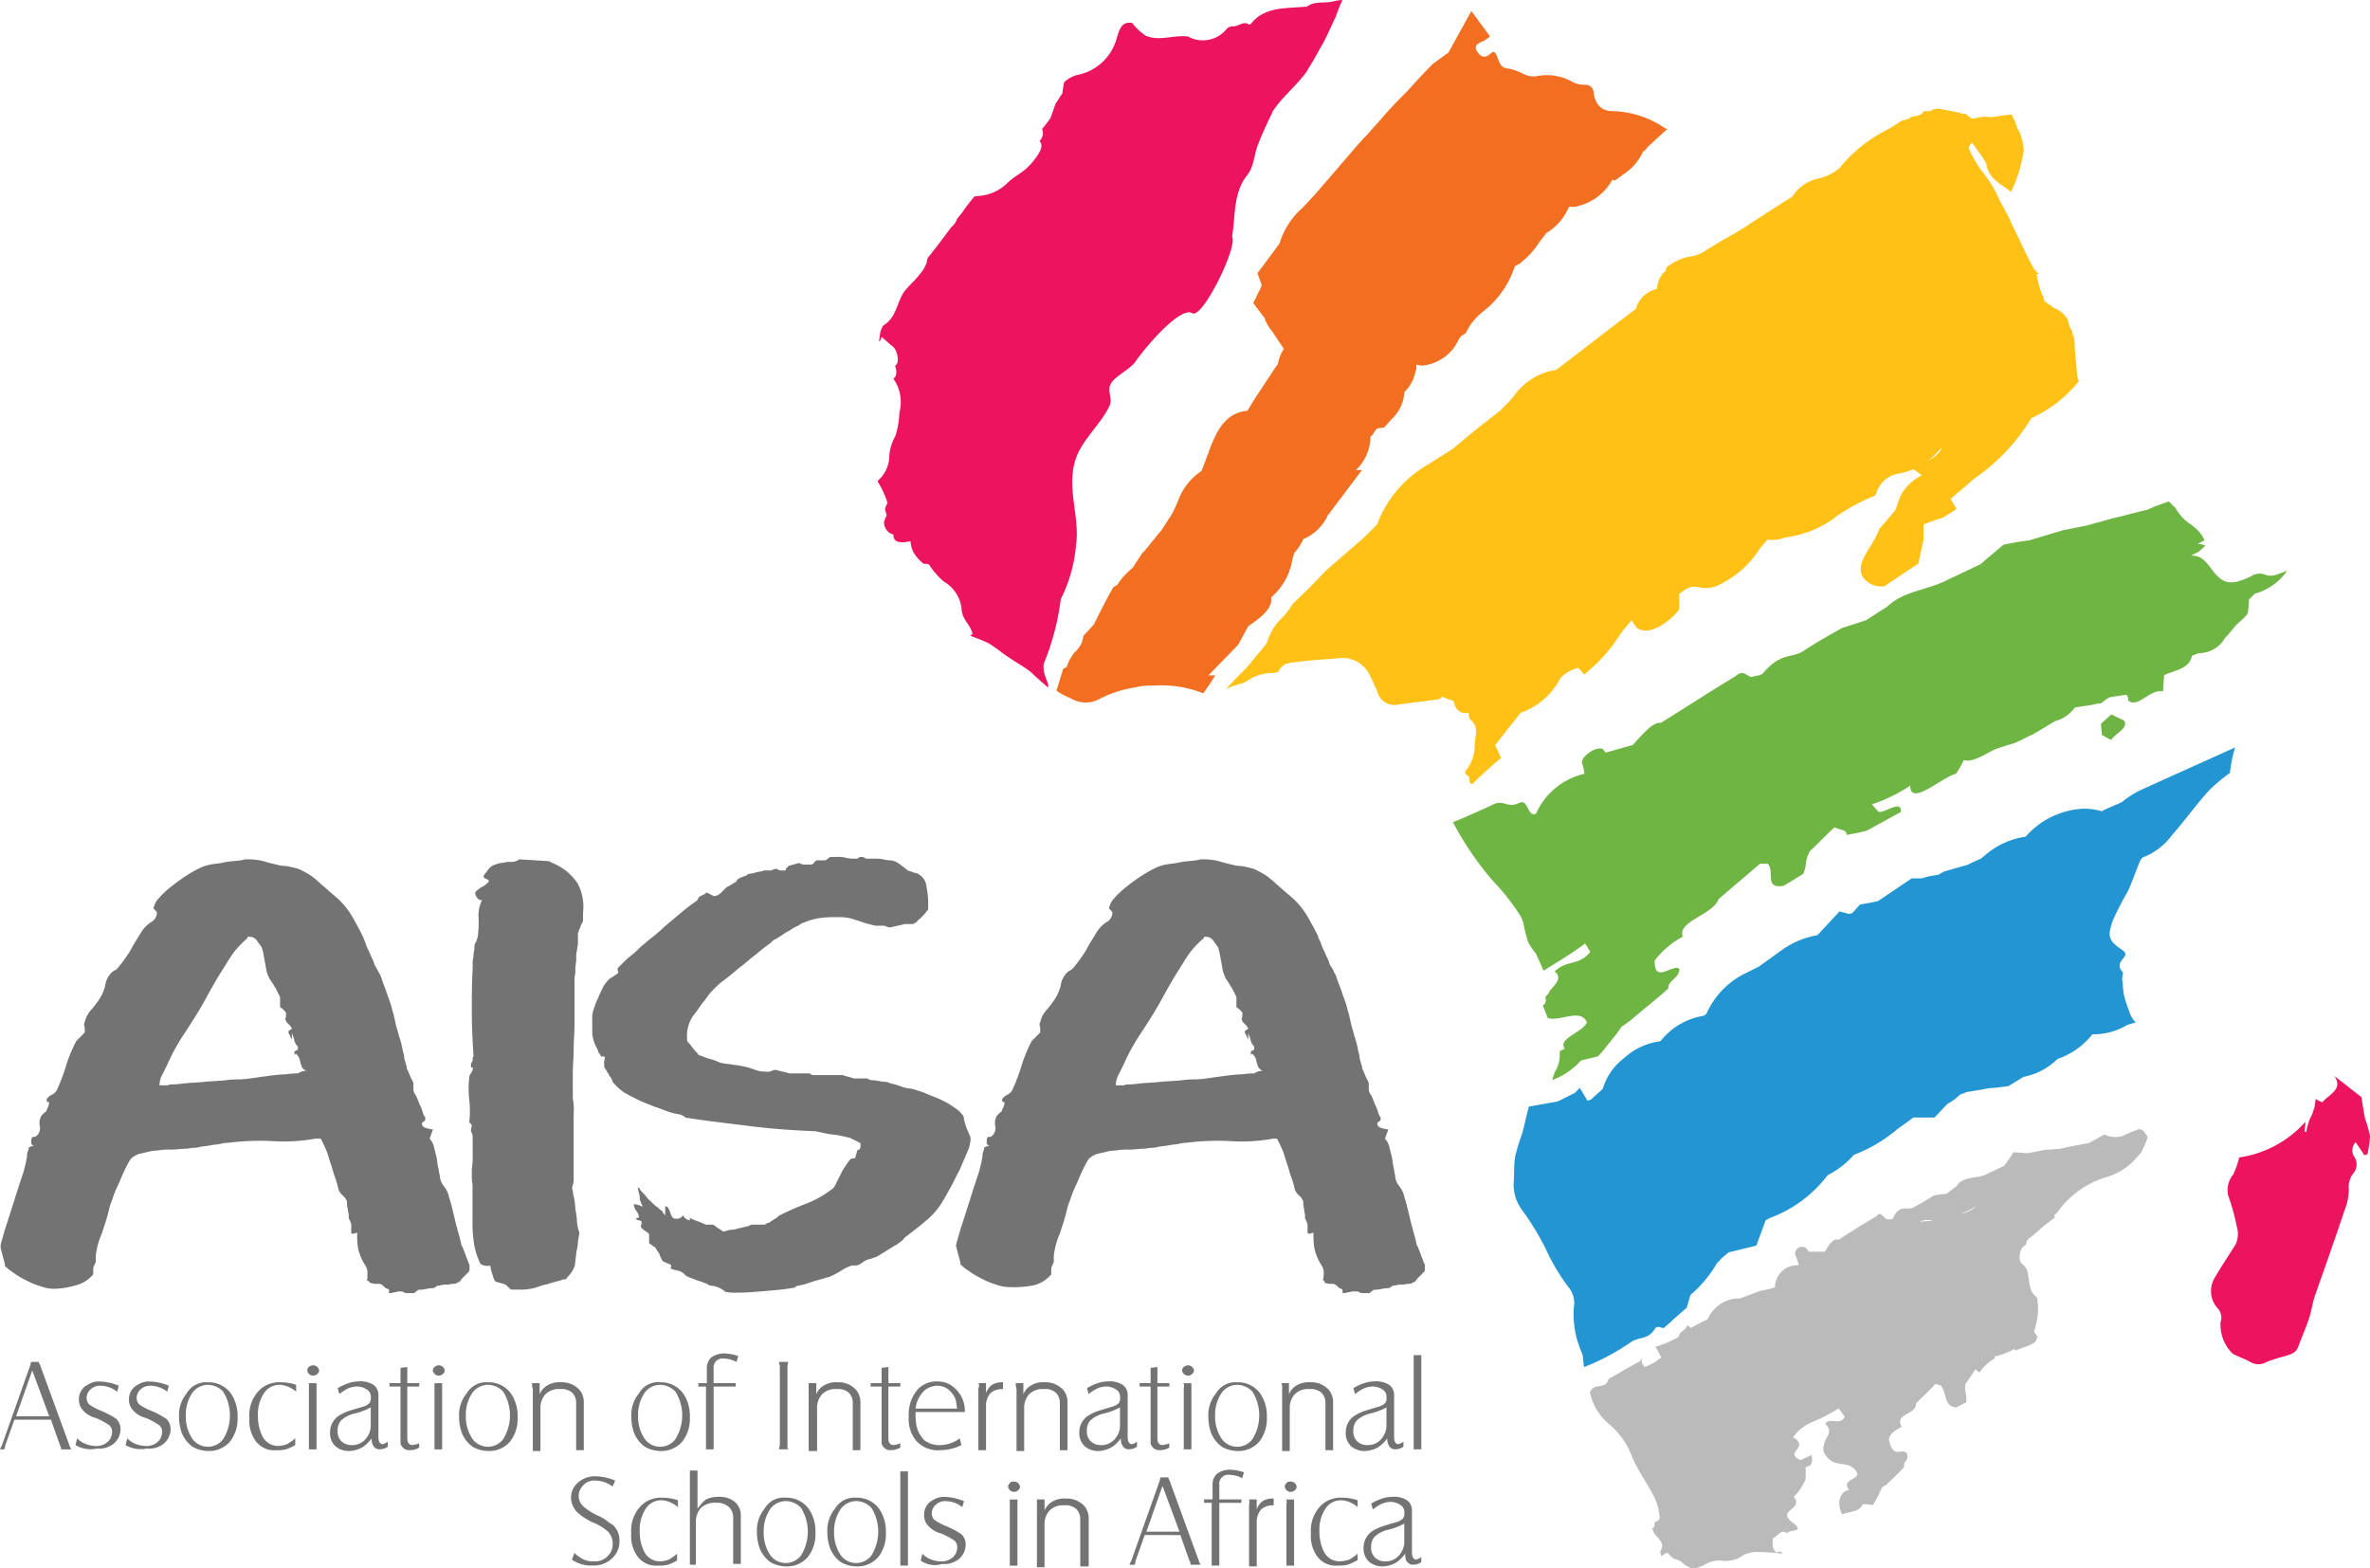 <svg xmlns="http://www.w3.org/2000/svg" width="119.112" height="78.818" viewBox="0 0 119.112 78.818">
  <g id="aisa-logo-blk" style="mix-blend-mode: luminosity;isolation: isolate">
    <path id="Path_9942" data-name="Path 9942" d="M250.812,88.3c-.171.171-.341.3-.512.469,0,.171.043.384.043.554a4.653,4.653,0,0,0,.469.256c.213-.341.9-.6.64-.981C251.238,88.513,251.025,88.385,250.812,88.3Z" transform="translate(-144.707 -52.392)" fill="#6eb444"/>
    <path id="Path_9943" data-name="Path 9943" d="M175.9,74.576a.422.422,0,0,1,.341.043C176.113,74.619,176.028,74.576,175.9,74.576Z" transform="translate(-102.036 -44.51)" fill="#ffc313" stroke="#ffc313" stroke-width="2"/>
    <path id="Path_9944" data-name="Path 9944" d="M207.7,49.228c.256-.043.512-.085.682-.128a.892.892,0,0,1,.256.171A6.6,6.6,0,0,0,207.7,49.228Z" transform="translate(-120.275 -29.909)" fill="#ffc313" stroke="#ffc313" stroke-width="2"/>
    <path id="Path_9945" data-name="Path 9945" d="M270.832,131.966l-1.365-1.066c.469.682-.3.938-.6,1.322a1.277,1.277,0,0,1-.341-.171c0,.128-.043.256-.043.384l-.128.384-.128.256a3.555,3.555,0,0,0-.171.64c-.043,0-.043,0-.085-.043,0-.128.043-.256.043-.469a5.494,5.494,0,0,1-3.326,1.791,5.016,5.016,0,0,1-.3.853,1.236,1.236,0,0,0-.256,1.066,10.315,10.315,0,0,1,.426,1.535,1.3,1.3,0,0,1-.043.9c-.341.554-.725,1.109-1.066,1.706a1.287,1.287,0,0,0,.128,1.493.689.689,0,0,1,.171.725,2.05,2.05,0,0,0,.6,1.578c.3.171.6.256.9.426a.789.789,0,0,0,.81,0,7.958,7.958,0,0,1,.938-.3c.256-.085.512-.128.64-.426.171-.469.384-.938.554-1.45.128-.384.171-.768.3-1.151.512-1.45,1.023-2.9,1.493-4.307a2.932,2.932,0,0,0,.213-1.023,1.119,1.119,0,0,1,.213-.81.7.7,0,0,0,.085-.81.587.587,0,0,1,.043-.768c.171.256.3.426.426.64a.256.256,0,0,0,.171-.043,6.472,6.472,0,0,0,.128-.9,7.062,7.062,0,0,0-.256-.9C270.918,132.563,270.875,132.265,270.832,131.966Z" transform="translate(-152.147 -76.824)" fill="#ec135f"/>
    <path id="Path_9946" data-name="Path 9946" d="M213.6,141.328a4.662,4.662,0,0,1,2.474-1.749,3.164,3.164,0,0,0,1.535-1.024,1.131,1.131,0,0,0,.213-.256,5.2,5.2,0,0,0,.3-.725c-.171-.256-.256-.426-.469-.384a6.555,6.555,0,0,0-.81.341,1.31,1.31,0,0,1-.9-.085l-.768.426-.9.171c-.213.043-.384.085-.6.128-.213,0-.426.043-.682.043l-.9.171c-.213,0-.469-.043-.725-.043a6.507,6.507,0,0,1-.469.682l-.81.384c-.512.3-1.237.085-1.578.64l-.512.384a3.29,3.29,0,0,0-.64.085c-.341.213-.682.426-1.024.6-.3.171-.682-.213-1.023.554-.043,0-.043.043-.085.043h-.213c-.213-.128-.341-.426-.512-.171-.64.384-1.279.768-1.919,1.194-.213-.085-.426.128-.682.6h-.81a1.262,1.262,0,0,1-.128-.171.345.345,0,0,0-.554.341,2.4,2.4,0,0,1,.171.512,1.119,1.119,0,0,0-1.194,1.109,4.461,4.461,0,0,1-.725.171l-1.023.384a1.73,1.73,0,0,0-1.621,1.024l-.043.043a7.41,7.41,0,0,0-.81.426c-.043-.085-.256-.171-.213-.128.043.171-.426.341-.384.554a5.041,5.041,0,0,1-1.194.512,3.9,3.9,0,0,1,.3.554,1.3,1.3,0,0,0-.3.213l-.512.256c-.341-.256-.043-.725-.256-.3l-.768.426c-.256.171-.6.341-.81.469-.171.6-.725.128-.938.682a2.838,2.838,0,0,0,.9,1.535,3.978,3.978,0,0,1,1.237,1.749c.3.682.768,1.322,1.109,2a2.784,2.784,0,0,1,.256,1.024c0,.085-.128.171-.256.213v.171c0,.043-.085.128-.128.171a.042.042,0,0,0,.043.043c.085.384.682.554.384,1.066-.043.043.043.213.043.256.128-.085.213-.171.3-.171.043,0,.128.128.171.171a.589.589,0,0,0,.171.128,1.054,1.054,0,0,1,.384.171c.426.384.64.384,1.151.128a1.448,1.448,0,0,1,.81-.213,1.45,1.45,0,0,0,1.109-.256,1.46,1.46,0,0,1,.768-.171,12.052,12.052,0,0,1,1.237.085c-.085-.085-.171-.171-.3-.043-.3-.256-.171-.469-.213-.725.256-.085.426-.512.725-.256.128-.213.853-.043.384-.469-1.066-.725.512-.682-.043-1.365a2.54,2.54,0,0,0,.6-.9v-.6c.213-.043.384-.085.3-.6-.171.085-.384.171-.554.256-.9-.384.512-.64-.384-1.151a2.265,2.265,0,0,1,.981-.768,9.746,9.746,0,0,0,1.322-.682l.3.426c-.256.469-.725,0-.981.341.512.554-.171.64-.085,1.407.512,1.024,1.279.256,1.706,1.109-.043.341-.81.3-.426.81-.469.085-.64.682-.341,1.237.341-.171.853-.085,1.024-.512a2.076,2.076,0,0,1,.512.043c.043-.085.085-.128.128-.213.128-.213.213-.426.341-.682.043-.043.085-.043.128-.085.043,0,.043-.043.085-.043.3-.3.64-.6.9-.9-.085-.3.256-.256.128-.682-.256-.3-.682.341-.9-.682.043-.341.384-.512.64-.64-.384-.725.725-.554.725-1.194.341-.341.682-.64.981-.981a.606.606,0,0,0,.256.085c.341.426.128,1.024.768,1.109l.512-.256c.043-.384-.085-.512-.043-.9l.512-.768a.749.749,0,0,0,.213.171c0-.043,0-.043.043-.085a2.529,2.529,0,0,1,.725-.64l-.043-.085a3.2,3.2,0,0,0,1.024-.384c0,.043,0,.043.043.085.213-.085.469-.171.682-.256a.928.928,0,0,0,.341-.213c.043-.085.043-.128.085-.213,0-.043-.085-.128-.171-.256.043-.171.128-.469.171-.725a2.582,2.582,0,0,0,0-.81.32.32,0,0,0-.043-.213c-.384-.256-.341-.725-.426-1.066a.746.746,0,0,0-.3-.6c-.213-.128-.128-.725.043-.853.043-.043.085-.085.128-.085.043-.128.085-.3.171-.341.3-.213.554-.469.81-.682l.512-.384C213.342,141.5,213.513,141.456,213.6,141.328Zm-11.216,2.431a1.854,1.854,0,0,1,.171.3A2.445,2.445,0,0,0,202.382,143.759Zm4.265-1.919a.845.845,0,0,1,.682-.043A3.447,3.447,0,0,0,206.647,141.84Zm2.09-.426a2.575,2.575,0,0,0,.768-.384A1.2,1.2,0,0,1,208.737,141.413Z" transform="translate(-110.18 -80.429)" fill="#bababa"/>
    <path id="Path_9947" data-name="Path 9947" d="M212.694,94.29a4.511,4.511,0,0,0-1.024.64c-.341.171-.725.3-1.023.469a3.326,3.326,0,0,0-.938-.128,4.134,4.134,0,0,0-2.857,1.365l-.043.043a3.979,3.979,0,0,0-2.09.981c-.085.043-.128.128-.171.128,0,0-.469.213-.64.3l-1.194.341-.3.171a3.847,3.847,0,0,0-.81.171h-.512l-1.706,1.151-.9.171-.384.426-.171.043-.469-.128-1.109,1.194a4.348,4.348,0,0,0-1.876.81l-1.066.768-.682.341a4.088,4.088,0,0,0-1.962,2.047l-.128.085a3.438,3.438,0,0,0-2.175,1.279,3.325,3.325,0,0,0-1.834.853,3.012,3.012,0,0,0-1.066,1.535c-.171.171-.384.341-.6.554-.043,0-.128.043-.171.043l-.384-.64-.256.256-.853.426-1.45.256c-.128.469-.213.9-.341,1.365a11.008,11.008,0,0,0-.341,1.109c-.085.469-.043.938-.085,1.407a2.131,2.131,0,0,0,.426,1.322,13.4,13.4,0,0,1,1.194,1.962,10.342,10.342,0,0,0,1.109,1.876,1.235,1.235,0,0,1,.3,1.024,4.78,4.78,0,0,0,.128,1.535,6.769,6.769,0,0,0,.3.853c.043.213.043.426.085.64a11.329,11.329,0,0,0,2.388-1.279c.426-.256.853-.085,1.194-.682.213-.171.384.128.512-.085a3.488,3.488,0,0,0,.384-.341l.682-.6.171-.6c.043-.085.128-.128.213-.213a6.136,6.136,0,0,0,1.151-1.45c.043-.043.128-.085.171-.171.128-.128.3-.256.384-.341l1.407-.341.469-1.279.256-.128a6.4,6.4,0,0,0,2.857-2.132,4.437,4.437,0,0,0,1.322-1.024,7.46,7.46,0,0,0,2.218-1.322c.256-.171.6-.426.768-.554h1.066l.64-.682a2.484,2.484,0,0,0,.64-.469c.128-.043.213-.085.341-.128l.768-.128a3.292,3.292,0,0,1,.64-.085l.682-.085.768-.469a3.316,3.316,0,0,0,1.706-.9,3.769,3.769,0,0,0,1.749-1.237h.043a3.262,3.262,0,0,0,1.706-.469l.426-.128a1.375,1.375,0,0,1-.341-.6,5.923,5.923,0,0,1-.256-.81c-.043-.256-.043-.512-.085-.768,0-.128.085-.3,0-.384-.213-.256-.128-.426.043-.64s.171-.3-.085-.469c-.682-.469-.682-.682-.426-1.45a16.365,16.365,0,0,1,.768-1.493c.213-.469.384-.981.6-1.493.043-.085.128-.213.213-.213a3.276,3.276,0,0,0,1.407-1.109c.682-.768,1.237-1.578,1.919-2.3a9,9,0,0,1,.981-.81,6.843,6.843,0,0,1,.256-1.279Z" transform="translate(-105.011 -54.628)" fill="#2395d2"/>
    <path id="Path_9948" data-name="Path 9948" d="M214.713,66.868a.784.784,0,0,0-.682.085c-1.194.6-1.535.256-2.047-.426-.256-.341-.512-.64-.981-.6a2.514,2.514,0,0,1,.341-.171,3.1,3.1,0,0,0,.384-.341,1.019,1.019,0,0,0-.384-.085,2.515,2.515,0,0,1,.341-.171,1.623,1.623,0,0,0-.384-.554c-.213-.213-.469-.341-.682-.554a2.3,2.3,0,0,1-.384-.512l-.341-.341a11.822,11.822,0,0,0-1.109.426c-.6.128-1.151.3-1.749.426-.384.128-.81.213-1.194.341l-1.279.256-1.706.512c-.426.043-.853.128-1.279.213-.341.3-.768.64-1.151.981l-1.621.768c-1.066.554-2.218.554-3.071,1.365-.341.213-.725.469-1.066.682-.384.128-.768.256-1.194.384-.682.384-1.365.768-2,1.194-.6.341-1.109.043-2,1.109-.043.043-.085.043-.171.085a1.583,1.583,0,0,0-.384.085c-.3-.085-.426-.384-.81-.043-1.279.768-2.516,1.578-3.753,2.346-.341-.043-.725.341-1.407,1.109-.469.128-.9.256-1.365.384a1.259,1.259,0,0,1-.128-.171c-.3-.171-1.066.3-1.066.682a2.118,2.118,0,0,1,.128.554,3.516,3.516,0,0,0-2.431,2c-.426.213-.384-.725-.81-.554-.64.341-.81-.213-1.407.128-.171.085-1.791.81-1.962.853a15.633,15.633,0,0,0,2,2.943,11.31,11.31,0,0,1,1.407,1.791,2.072,2.072,0,0,1,.128.3,7.178,7.178,0,0,0,.256,1.024,4.323,4.323,0,0,0,.384.554c.128.3.256.554.384.853.682-.426,1.407-.853,2.09-1.365l.256.426c-.6.725-1.194.384-1.791.981.384.3.085.6-.256.981,0,.085-.085.171-.171.256a.042.042,0,0,1-.043.043c.043.171.043.341-.128.426l.256.64c.64.171,1.663-.512,1.962.213-.213.512-1.493.81-1.109,1.322l-.256.128v.256a1.655,1.655,0,0,1-.256.81l-.128.384a3.654,3.654,0,0,0,1.45-.981c.3-.085.554-.128.853-.213a3.1,3.1,0,0,0,.341-.384c.3-.384.6-.725.853-1.109a1.806,1.806,0,0,0,.3-.213c.043-.043.085-.043.128-.085.64-.554,1.407-1.151,1.919-1.621-.043-.384.554-.512.554-.981-.3-.3-1.279.81-1.237-.426a4.356,4.356,0,0,1,1.407-1.194c-.3-.768,1.535-1.109,1.791-1.876.682-.6,1.407-1.194,2.09-1.791h.384c.384.384-.213,1.279.81,1.109.341-.213.64-.384.981-.6.213-.512.043-.6.341-1.151.426-.384.81-.81,1.237-1.194.256.171.6.085.6.384a8.733,8.733,0,0,0,1.024-.213l1.706-.938c.043-.64-.768.043-1.109,0a2.755,2.755,0,0,1-.341-.384,8.048,8.048,0,0,0,1.919-.938c0,1.066,1.535-.384,2.3-.6a3.812,3.812,0,0,0,.384-.682c.512.171,1.365-.512,1.749-.6.256-.085.512-.171.81-.256.3-.128.6-.3.9-.426.384-.213.768-.469,1.151-.682a1.781,1.781,0,0,0,.981-.682c.3-.043.554-.085.853-.128a2.2,2.2,0,0,1,.469-.085,2.589,2.589,0,0,1,.426-.3c.256-.043.554-.085.853-.128a.616.616,0,0,1,.085.3c.512.384,1.066-.6,1.749-.469,0-.256.043-.554.043-.81.512-.256,1.279-.3,1.407-.981.128-.043.213-.085.341-.128a1.526,1.526,0,0,0,1.322-.768,7.424,7.424,0,0,0,.512-.6c.3-.3.682-.554.64-.768a2.433,2.433,0,0,0,.043-.554l.3-.3a2.882,2.882,0,0,0,1.621-1.151C215.4,66.825,215.1,67.038,214.713,66.868ZM183.5,75.525a.892.892,0,0,0,.171.256A2.531,2.531,0,0,1,183.5,75.525Z" transform="translate(-100.889 -37.996)" fill="#6fb544"/>
    <path id="Path_9949" data-name="Path 9949" d="M190.06,30.6a.606.606,0,0,1-.085-.256l-.128-1.407a2.432,2.432,0,0,0-.043-.554.617.617,0,0,1-.085-.3,1.257,1.257,0,0,1-.213-.554,1.368,1.368,0,0,0-.682-.6c-.043,0-.128-.085-.171-.128l-.085-.043c-.043-.043-.085-.043-.128-.085s-.085-.085-.085-.043a.791.791,0,0,1-.085-.3h0c-.043-.043-.085-.085-.085-.128a6.588,6.588,0,0,1-.256-.981h.128c-.128-.128-.256-.213-.3-.341-.213-.384-.426-.81-.6-1.194s-.384-.768-.554-1.151v-.043c-.171-.3-.341-.64-.512-.938a5.923,5.923,0,0,0-.768-1.322,5.5,5.5,0,0,1-.81-1.365,1.326,1.326,0,0,1,.171-.256c.213.3.469.64.682.981a.132.132,0,0,0,.043.085c.085.725.682.981,1.237,1.407a6.889,6.889,0,0,0,.64-2.09,3.067,3.067,0,0,0-.171-.81c0-.043,0-.043-.043-.085a2.609,2.609,0,0,1-.213-.512h0c-.043-.128-.128-.256-.171-.384l-.384.043c-.128,0-.256.043-.341.043a1.469,1.469,0,0,1-.384.043,1.513,1.513,0,0,0-.64.043c-.256.043-.3.043-.3,0l-.3-.213h-.128l-.043.043v-.043c-.043,0-.043-.043-.085-.043l-.426-.085c-.128-.043-.256-.043-.426-.085a.721.721,0,0,0-.64.085h-.341c0,.043-.043.043-.043.085-.085.128-.384.171-.6.213l-.085.085a.157.157,0,0,0-.128.043l-.213.043-.085.043a7.422,7.422,0,0,1-.768.469,7.214,7.214,0,0,0-2.3,1.876,2.416,2.416,0,0,1-.981.512,2.088,2.088,0,0,0-1.407.938c-.768.469-1.535.981-2.26,1.45-.384.256-.768.469-1.151.682-.3.171-.554.341-.853.512a1.811,1.811,0,0,1-.768.341,2.576,2.576,0,0,0-1.151.469l-.128.085-.043.171c0,.043-.043.043-.085.085a1.2,1.2,0,0,0-.341.81c-.043,0-.043.043-.085.043a1.4,1.4,0,0,0-.981.981c-1.407,1.066-2.729,2.09-4.009,3.071a3.144,3.144,0,0,0-2.132,1.322c-.213.256-.469.512-.682.725l-.768.6c-.554.426-1.109.9-1.621,1.322l-1.279.81a5.767,5.767,0,0,0-2.516,2.985l-.64.64-1.962,1.706c-.512.554-1.066,1.109-1.621,1.621l-.085.128a3.9,3.9,0,0,1-.426.554,2.865,2.865,0,0,0-.81,1.322c-.341.426-.682.81-.981,1.194-.384.384-.725.725-1.066,1.109.043-.043.128-.043.171-.085.3-.128.6-.171.853-.3a2.254,2.254,0,0,1,1.365-.426.457.457,0,0,0,.256-.085c.171-.426.6-.426.938-.469.64-.085,1.322-.128,1.962-.171a1.523,1.523,0,0,1,1.706.9c.128.256.213.469.341.725a.9.9,0,0,0,1.109.682c.64-.085,1.322-.171,1.962-.256.085,0,.171-.128.213-.128.171.085.341.128.554.213.128.469.3.64.768.6a.459.459,0,0,0,.085.341c.469.384.213.853.213,1.279a2,2,0,0,1-.384,1.194c-.085.085-.171.213.043.341.085.043.085.213.085.341l.128.085c.426-.426.81-.768,1.151-1.066l.3-.256-.171-.384-.128-.256h0L162,47.27a3.528,3.528,0,0,0,2-1.749,1.932,1.932,0,0,1,.9-.512l.3.341.384-.341a7.616,7.616,0,0,0,1.322-1.535,6.644,6.644,0,0,1,.682-.853,1.916,1.916,0,0,0,.256.384c.554.384,1.407-.128,2-.768l.128-.171V41.3c.512-.426.725-.384.981-.341a1.493,1.493,0,0,0,.853-.043,4.961,4.961,0,0,0,2.175-1.834,5.415,5.415,0,0,1,.426-.512,1.7,1.7,0,0,0,.81-.085c.128-.043.256-.043.426-.085a5.115,5.115,0,0,0,2.26-1.024,10.048,10.048,0,0,1,1.706-.938l.213-.085.085-.213a1.4,1.4,0,0,1,1.151-.9,3.522,3.522,0,0,0,2-1.194c.043-.043.085-.043.128-.085a1.57,1.57,0,0,1-.725.64l-.725.426.426.3c-.085.043-.128.085-.213.128a2.447,2.447,0,0,0-.853.9c-.085.213-.171.469-.256.725-.256.3-.469.554-.725.853l-.085.085-.043.128a4.923,4.923,0,0,1-.341.64c-.341.554-.725,1.109-.469,1.621a1.1,1.1,0,0,0,.938.512h.171l.171-.128c.341-.213.682-.469,1.024-.682l.512-.341.043-.213c.043-.128.043-.256.085-.384.043-.213.085-.384.128-.6V37.8c.256-.085.554-.213.981-.341l.682-.426-.3-.512c.384-.341.81-.682,1.194-1.024a9.866,9.866,0,0,0,2.857-3.028A6.6,6.6,0,0,0,190.06,30.6Z" transform="translate(-85.576 -11.447)" fill="#ffc116"/>
    <path id="Path_9950" data-name="Path 9950" d="M157.778,11.285a4.847,4.847,0,0,0-2.6-.853c-.6,0-.9-.341-.981-.938a.392.392,0,0,0-.426-.384,1.362,1.362,0,0,1-.6-.128,2.614,2.614,0,0,0-1.876-.3,1.153,1.153,0,0,1-.64-.128,3.232,3.232,0,0,0-.682-.256c-.469,0-.512-.341-.64-.64-.085-.213-.171-.256-.3-.128-.3.256-.469.213-.682-.085s.043-.426.256-.512a2,2,0,0,0,.384-.256h0L148.054,5.4,146.9,7.49l-.768.554-.085.085c-.426.426-.81.853-1.194,1.279-.341.341-.682.682-1.024,1.066l-.682.768c-.128.128-.213.256-.341.384-.256.256-.512.554-.768.853l-1.834,2.132-.64.682a3.832,3.832,0,0,0-1.151,1.791l-1.109,1.493.213.6c0,.043-.043.085-.043.128l-.384.768.512.682a.222.222,0,0,1,.085.171,2.418,2.418,0,0,0,.341.554l.6.9a2.065,2.065,0,0,0-.3.768l-.128.171-1.066,1.621-.341.554c-1.194.085-1.621,1.237-1.919,2-.043.171-.128.3-.171.469l-.213.554A3.042,3.042,0,0,0,133.3,30.05c-.085.213-.213.469-.3.64l-.554.853c-.171.171-.3.384-.469.554a4.532,4.532,0,0,1-.384.469l-.085.085-.085.128c-.128.213-.256.384-.384.6a3.9,3.9,0,0,0-.725.768c0,.043-.043.043-.043.085l-.213.128-.171.3c-.3.554-.554,1.066-.81,1.578l-.512.554-.085.341-.043.085a1.442,1.442,0,0,1-.341.426l-.085.128-.085.128a2.286,2.286,0,0,0-.213.469l-.171.085L127.2,39.56h0a3.9,3.9,0,0,0,.725.384,1.443,1.443,0,0,0,1.493,0,5.988,5.988,0,0,1,1.749-.554,3.047,3.047,0,0,1,.853-.085,5.763,5.763,0,0,1,2.559.384c.213-.3.426-.6.6-.9h-.341l1.493-1.535.512-.938c.426-.3,1.066-.725,1.151-1.237v-.213a3.145,3.145,0,0,0,1.066-1.919l.085-.3h0a2.658,2.658,0,0,0,.469-.725h.043a2.411,2.411,0,0,0,1.151-1.109.149.149,0,0,1,.043-.085l1.706-2.26h-.3a2.385,2.385,0,0,0,.725-1.578v-.085a.042.042,0,0,1,.043-.043.589.589,0,0,0,.128-.171.929.929,0,0,1,.171-.213l.341-.043.384-.426a2.018,2.018,0,0,0,.64-1.365,1.886,1.886,0,0,0,.554-1.024l.043-.128v-.213c.085,0,.171.043.3.043a2.249,2.249,0,0,0,1.834-1.322c.043-.043.085-.128.128-.171l.213-.128.213-.384a3.453,3.453,0,0,1,.682-.725,4.657,4.657,0,0,0,1.578-2.26l.3-.171.085-.085a3.735,3.735,0,0,0,.81-.9l.384-.512a2.759,2.759,0,0,0,1.066-1.151l.085-.171h.256a2.69,2.69,0,0,0,1.919-1.365l.128.043.64-.469a2.475,2.475,0,0,0,.768-.981.514.514,0,0,0,.213-.213l1.024-.938A.211.211,0,0,1,157.778,11.285Z" transform="translate(-74.105 -4.846)" fill="#f26f21"/>
    <path id="Path_9951" data-name="Path 9951" d="M129.47,4.1a2.14,2.14,0,0,0-.512.085c-.426.085-.9-.043-1.279.256h-.128c-.938.085-1.962,0-2.644.81,0,.043-.085.085-.128.085-.3-.213-.554.128-.853.085a.48.48,0,0,0-.341.213,1.536,1.536,0,0,1-1.876.3c-.768-.085-1.45.256-2.132-.043a3.206,3.206,0,0,1-.682-.64c-.554-.085-.64.384-.768.768a2.546,2.546,0,0,1-1.919,1.834,1.5,1.5,0,0,0-.725.384,4.479,4.479,0,0,0-.085.554c-.128.171-.213.341-.341.512-.043.128-.213.6-.256.725a6.268,6.268,0,0,1-.426.554.523.523,0,0,1-.085.554l-.043.043c.171.213.085.426-.043.64a3.6,3.6,0,0,1-.64.768c-.3.256-.64.426-.9.682a2.307,2.307,0,0,1-1.493.682.384.384,0,0,0-.213.043c-.171.213-.384.469-.554.725-.085.128-.213.256-.3.384a.975.975,0,0,1-.3.426c-.384.512-.725.981-1.109,1.45-.043.043-.043.085-.085.128a1.848,1.848,0,0,1-.043.213,1.6,1.6,0,0,1-.3.512c-.213.3-.512.554-.725.81-.469.512-.426,1.365-1.109,1.791-.085.043-.128.213-.171.3-.043.171-.043.341-.085.512h.043a.72.72,0,0,0,.085-.213c.213.171.384.341.6.512.213.213.3.768.128.9l-.043.043c.085.256.085.512-.043.6l-.043.043a2.05,2.05,0,0,1,.3,1.706A4.156,4.156,0,0,1,107,26.02a2.422,2.422,0,0,0-.3.938,1.685,1.685,0,0,1-.6,1.322,4.6,4.6,0,0,1,.512,1.109.681.681,0,0,0-.128.341c.043.085.043.171.085.256-.043.085-.085.213-.128.3a.629.629,0,0,0,.469.682v.085c.043.3.3.3.512.3.128,0,.213-.043.341-.043a1.8,1.8,0,0,0,.128.512,2.245,2.245,0,0,0,.512.6c.085.043.256-.043.341.128a3.985,3.985,0,0,0,.682.768,1.841,1.841,0,0,1,.9,1.322c0,.6.469.853.554,1.322a.528.528,0,0,1-.128.085c.341.128.682.256.938.384a7.539,7.539,0,0,1,.725.512c.3.213.64.426.981.64a4.467,4.467,0,0,1,.469.341c.256.256.512.469.81.725.085-.213-.3-.64-.213-1.194a12.61,12.61,0,0,0,.853-3.241,7.415,7.415,0,0,0,.768-2.729c.213-1.45-.554-2.985.043-4.478.341-.853,1.237-1.663,1.621-2.474.213-.384-.128-.768.085-1.151s.981-.725,1.237-1.109c.341-.512,2.218-2.815,2.857-2.431.512.3,2.3-3.369,2-3.838.171-1.024.043-2.218.768-3.113.341-.426.341-1.066.554-1.578.213-.554.469-1.066.725-1.621.469-.725,1.151-1.237,1.706-2,.128-.256.3-.469.426-.725.128-.213.256-.469.384-.682.256-.469.426-.9.64-1.322A8.862,8.862,0,0,1,129.47,4.1Z" transform="translate(-62.003 -4.1)" fill="#ec135f"/>
    <path id="Path_9952" data-name="Path 9952" d="M21.181,126.553c.043-.043.043-.128.043-.3s0-.256-.043-.3a.33.33,0,0,0-.043-.128c-.043-.043-.043-.085-.085-.128a2.543,2.543,0,0,1-.3-.768,4.146,4.146,0,0,1-.043-.768.322.322,0,0,0-.171.043c-.085,0-.128,0-.128-.085v-.341a.425.425,0,0,0-.043-.171c-.043-.085-.043-.128-.085-.171v-.171c0-.085-.043-.171-.043-.256s-.043-.171-.043-.256v-.171a.765.765,0,0,0-.213-.3.765.765,0,0,1-.213-.3,4.377,4.377,0,0,0-.171-.6c-.085-.213-.128-.426-.213-.682-.085-.213-.128-.426-.213-.64s-.171-.384-.256-.554c0-.043-.043-.085-.128-.085h-.171a8.783,8.783,0,0,1-2.175.128,12.367,12.367,0,0,0-2.218.085,1.372,1.372,0,0,0-.341.043c-.171.043-.341.043-.554.085s-.384.043-.554.085a1.372,1.372,0,0,1-.341.043c-.085,0-.213.043-.384.043-.213,0-.426.043-.682.043a3.448,3.448,0,0,0-.682.043,2.356,2.356,0,0,0-.384.043c-.171.043-.341.085-.554.128a1.231,1.231,0,0,0-.426.256,5.578,5.578,0,0,0-.3.554c-.128.256-.213.512-.341.768a5.7,5.7,0,0,0-.3.768,2.471,2.471,0,0,0-.171.554c-.085.341-.213.725-.341,1.109a3.92,3.92,0,0,0-.3,1.109v.341c-.043.043-.043.085-.085.171a.322.322,0,0,0-.043.171v.256a1.676,1.676,0,0,1-.9.554,4.04,4.04,0,0,1-1.109.171,2.1,2.1,0,0,1-.64-.128,3.689,3.689,0,0,1-.725-.3,4.213,4.213,0,0,1-.64-.384,2.078,2.078,0,0,1-.426-.341v-.085l-.213-.81v-.171c.085-.3.171-.64.3-1.024s.256-.81.384-1.194c.128-.426.256-.81.384-1.194a5.957,5.957,0,0,0,.256-1.023.75.75,0,0,1,.043-.256.425.425,0,0,0,.043-.171c0-.043.085-.043.128-.085a.187.187,0,0,0,.128-.043c-.085,0-.085-.043-.128-.085v-.128c0-.128.043-.213.085-.213.085,0,.128,0,.171-.043a.514.514,0,0,0,.171-.512.734.734,0,0,1,.085-.512l.128-.128c.085-.085.128-.085.128-.128s.043-.085.085-.213a.571.571,0,0,0,.043-.213c-.085,0-.128-.043-.128-.085,0-.085.085-.171.213-.256a.614.614,0,0,0,.3-.256,9.022,9.022,0,0,0,.469-1.237,7.589,7.589,0,0,1,.512-1.237l.213-.213.213-.213v-.256q-.064-.192,0-.256a1.314,1.314,0,0,1,.3-.6,4.827,4.827,0,0,0,.426-.554,2.205,2.205,0,0,0,.3-.682,1.144,1.144,0,0,1,.341-.682.528.528,0,0,1,.128-.085.528.528,0,0,0,.128-.085,7.543,7.543,0,0,0,.682-.938c.171-.341.384-.64.554-.938a1.637,1.637,0,0,1,.469-.469.557.557,0,0,0,.3-.512l-.085-.085-.085-.085a.939.939,0,0,1,.256-.512,4.384,4.384,0,0,1,.64-.6,8.648,8.648,0,0,1,.768-.554,6.21,6.21,0,0,1,.682-.384,2.111,2.111,0,0,1,.554-.171c.213-.043.384-.043.554-.085a4.813,4.813,0,0,1,.6-.085,2.985,2.985,0,0,0,.554-.085H15.3a3.314,3.314,0,0,1,.682.085,6.59,6.59,0,0,0,.64.171,2.161,2.161,0,0,0,.554.085c.213.043.384.085.554.128a4.346,4.346,0,0,1,.64.341,4.517,4.517,0,0,1,.512.426c.213.171.426.384.64.554a3.952,3.952,0,0,1,.6.6,4.226,4.226,0,0,1,.469.725c.171.3.3.554.384.725.043.043.043.128.128.3a2.609,2.609,0,0,0,.213.512,5,5,0,0,0,.213.469.657.657,0,0,0,.128.3c0,.043.085.128.128.256a.659.659,0,0,1,.128.256c.043.128.085.256.171.469s.128.384.213.6a3.961,3.961,0,0,1,.171.554c.043.171.085.256.085.3s.043.171.085.384.128.426.171.64a3.553,3.553,0,0,1,.171.64c.043.213.085.3.085.341a.75.75,0,0,0,.043.256c.043.128.043.213.085.256a.464.464,0,0,0,.043.213,2.08,2.08,0,0,1,.128.3l.128.256a.33.33,0,0,1,.043.128V117a.659.659,0,0,0,.128.256,4.426,4.426,0,0,1,.171.426,1.782,1.782,0,0,1,.171.426.694.694,0,0,0,.128.256v.085c0,.043-.043.085-.085.128a.092.092,0,0,0-.085.085.218.218,0,0,0,.171.213,1.245,1.245,0,0,0,.384.085l-.171.469a.825.825,0,0,1,.213.384l.128.512c.043.171.043.341.085.512s.043.3.085.426a.9.9,0,0,0,.213.554,1.322,1.322,0,0,1,.256.554c.128.384.213.81.3,1.151.085.384.213.768.3,1.151,0,.043,0,.085.085.213.043.128.085.213.128.341s.085.213.128.341.085.171.085.213v.256c0,.043-.043.085-.085.128l-.171.171a1.13,1.13,0,0,0-.213.256l-.085.043-.085.043a.249.249,0,0,1-.171.043c-.128,0-.213.043-.341.043a.831.831,0,0,0-.341.043.249.249,0,0,0-.171.043l-.128.085a1.874,1.874,0,0,0-.384.043,1.875,1.875,0,0,1-.384.043c-.043,0-.043.043-.128.085-.043.043-.085.085-.128.085h-.213c-.128,0-.213,0-.256-.043a.385.385,0,0,0-.213-.043h-.085a.868.868,0,0,1-.213.043.571.571,0,0,1-.213.043c-.043,0-.043-.043-.043-.085.043-.043,0-.085-.043-.128a.39.39,0,0,1-.213-.128.39.39,0,0,0-.213-.128h-.256a1.847,1.847,0,0,0-.213-.043C21.266,126.553,21.223,126.553,21.181,126.553Zm-6.056-17.144a5,5,0,0,0-.64.682c-.213.3-.384.6-.6.938s-.384.64-.554.938-.3.554-.426.768c-.3.512-.6.981-.938,1.493a10.105,10.105,0,0,0-.81,1.493l-.256.512a1.136,1.136,0,0,0-.128.512h.256c.128,0,.213,0,.256-.043a4.883,4.883,0,0,0,.64-.043c.341-.043.682-.043,1.066-.085s.768-.043,1.109-.085a4.883,4.883,0,0,1,.64-.043,3.61,3.61,0,0,0,.554-.043c.3-.043.6-.085.938-.128a7.813,7.813,0,0,1,.9-.085,3.752,3.752,0,0,1,.6-.043.72.72,0,0,1,.426-.128.462.462,0,0,1-.213-.171c-.043-.085-.043-.128-.085-.213,0-.085-.043-.128-.043-.213a.892.892,0,0,0-.171-.256H17.6a.042.042,0,0,1-.043.043v-.171l.085-.043.085-.043v-.171c-.043,0-.043-.043-.085-.085a.132.132,0,0,1-.043-.085c-.043-.043-.043-.128-.085-.256a1.677,1.677,0,0,1-.085-.256v.341c-.043-.043-.043-.085-.085-.171s-.085-.128-.085-.171v-.085l.128-.085.043-.043a.042.042,0,0,0-.043-.043c0-.043-.043-.085-.128-.171s-.128-.128-.128-.171c-.043-.043-.043-.085,0-.213v-.213c-.043,0-.043-.043-.085-.085l-.085-.085-.128-.085v-.512l-.213-.426c-.085-.128-.128-.213-.213-.341s-.128-.171-.128-.213a1.444,1.444,0,0,1-.128-.341,121148.151,121148.151,0,0,1-.171-.938c-.043-.128-.043-.213-.085-.256-.043-.085-.128-.171-.213-.3a.448.448,0,0,0-.384-.213H15.21C15.168,109.409,15.125,109.409,15.125,109.409Z" transform="translate(-2.757 -62.199)" fill="#737373"/>
    <path id="Path_9953" data-name="Path 9953" d="M58.085,121.435v-.384c0-.171.043-.341.043-.554V119.3c0-.085-.043-.128-.043-.171a.157.157,0,0,1-.043-.128,1.848,1.848,0,0,1,.043-.213.229.229,0,0,0-.128-.171,5.2,5.2,0,0,0,0-1.151,4.818,4.818,0,0,1,0-1.109.326.326,0,0,1,.085-.213c.043-.085.085-.128.085-.213l.043-.043-.085-.043a.042.042,0,0,1-.043-.043v-.043a.256.256,0,0,1,.043-.171.256.256,0,0,0,.043-.171.157.157,0,0,1,.043-.128c-.043-.725-.085-1.45-.085-2.218,0-.725,0-1.493.043-2.218v-.3c0-.128.043-.256.043-.341,0-.128.043-.256.043-.426a.421.421,0,0,1,.085-.256,1.677,1.677,0,0,0,.085-.256,5.724,5.724,0,0,0,.043-.9,1.76,1.76,0,0,1,.171-.938.258.258,0,0,1-.256-.128c-.043-.085-.085-.128-.085-.213a.228.228,0,0,1,.128-.171.892.892,0,0,1,.256-.171.93.93,0,0,0,.213-.171c.085-.043.085-.085.085-.128a.528.528,0,0,0-.128-.085c-.085-.043-.128-.043-.128-.085v-.085c.043-.043.085-.128.171-.213a1.262,1.262,0,0,1,.128-.171.687.687,0,0,1,.3-.171,1.245,1.245,0,0,1,.384-.085,1.451,1.451,0,0,1,.426-.043.688.688,0,0,0,.384-.128l1.407.085a.326.326,0,0,1,.213.085,2.71,2.71,0,0,1,1.322,1.066,2.537,2.537,0,0,1,.256,1.45v.384a.33.33,0,0,1-.043.128c-.043.085-.085.128-.085.213-.043.085-.085.128-.085.213-.043.085-.043.085-.043.128v.469c0,.128-.043.213-.043.341a.939.939,0,0,0-.043.341v.213a2.447,2.447,0,0,0-.043.512c0,.128-.043.256-.043.384v2.346c0,.341-.043.768-.043,1.194s-.043.81-.043,1.194v1.279a2.869,2.869,0,0,1,.043.768v3.326a.75.75,0,0,1-.043.256q-.064.192,0,.256a1.363,1.363,0,0,0,.043.3,3.292,3.292,0,0,1,.085.64,4.252,4.252,0,0,1,.085.682,2.4,2.4,0,0,0,.085.426q.064.064,0,.256c0,.128-.043.213-.043.341s-.043.256-.043.341a.75.75,0,0,0-.043.256c-.043.256-.043.469-.085.6a1.614,1.614,0,0,1-.384.554c0,.043-.043.085-.128.085a.322.322,0,0,0-.171.043c-.085.043-.213.043-.3.085a2.722,2.722,0,0,0-.3.085.425.425,0,0,1-.171.043c-.213.043-.384.128-.554.171a2.581,2.581,0,0,1-.64.085h-.512c-.043,0-.085-.043-.171-.128s-.128-.128-.171-.128c-.043-.043-.128-.043-.256-.085s-.213-.043-.213-.085c-.043,0-.043-.043-.085-.128s-.043-.171-.085-.256a2.718,2.718,0,0,1-.085-.384h-.256c-.171-.043-.256-.085-.3-.213s-.085-.213-.128-.341a3.848,3.848,0,0,1-.171-.81,6.909,6.909,0,0,1-.043-.938v-1.749Z" transform="translate(-34.373 -62.199)" fill="#737373"/>
    <path id="Path_9954" data-name="Path 9954" d="M78.428,126.637c-.043,0-.085-.043-.171-.085a2.934,2.934,0,0,0-.341-.128,2.939,2.939,0,0,1-.341-.128c-.128-.043-.171-.043-.213-.085a.39.39,0,0,1-.213-.128.736.736,0,0,0-.171-.128c-.043-.043-.085-.043-.256-.085-.128-.043-.213-.043-.256-.085-.043,0-.043-.043,0-.085v-.085l-.128-.085a.157.157,0,0,1-.128-.043.33.33,0,0,0-.128-.043.456.456,0,0,1-.128-.213c-.085-.128-.085-.171-.085-.213a.589.589,0,0,1-.128-.171.588.588,0,0,0-.128-.171c-.043,0-.085-.043-.128-.085a.528.528,0,0,1-.128-.085v-.426c0-.043-.043-.085-.171-.171a1.167,1.167,0,0,1-.213-.171c-.043-.043-.043-.085,0-.171V123.4c-.043,0-.085-.043-.128-.043a.187.187,0,0,1-.128-.043v-.085h.128a.567.567,0,0,0-.128-.341.567.567,0,0,1-.128-.341.953.953,0,0,1,.426.128v-.085c-.043,0-.043-.085-.085-.171a.322.322,0,0,1-.043-.171.751.751,0,0,0-.043-.256c-.043-.171-.043-.256-.085-.3v0a.149.149,0,0,0,.085.043.042.042,0,0,1,.043.043c0,.043.085.128.256.3a2.553,2.553,0,0,0,.256.3.319.319,0,0,1,.128.128c.085.043.128.128.213.171s.128.128.213.171.085.085.085.128c.043,0,.043.043.085.085s.043.043.043.085v-.512a.149.149,0,0,0,.085.043.042.042,0,0,1,.043.043.7.7,0,0,1,.128.256.694.694,0,0,0,.128.256c.043,0,.043.043.085.043h.085a.346.346,0,0,0,.341-.171.442.442,0,0,0,.341.256v-.341h0v.171c0,.043.043.085.171.128a2.936,2.936,0,0,0,.341.128c.171.085.256.085.256.128h.384c.043,0,.128.085.256.171a2.527,2.527,0,0,1,.256.171.571.571,0,0,0,.213-.043.832.832,0,0,1,.3-.043c.043,0,.171-.043.341-.085.213-.043.341-.085.384-.085a.132.132,0,0,0,.085-.043l.128-.043h.6a.157.157,0,0,0,.128-.043.157.157,0,0,1,.128-.043,2.523,2.523,0,0,1,.256-.171c.128-.085.213-.128.213-.171a13.762,13.762,0,0,1,1.45-.64,5.3,5.3,0,0,0,1.322-.768,1.372,1.372,0,0,0,.171-.3l.256-.512a4.5,4.5,0,0,1,.3-.469c.085-.128.171-.213.256-.213h.085c.043,0,.043-.085.085-.213s.043-.213.085-.213c.085,0,.085-.043.128-.128v-.213l-.512-.256c-.171-.043-.341-.085-.554-.128s-.384-.043-.6-.085-.384-.085-.6-.128c-1.151-.043-2.26-.128-3.284-.256s-2.132-.256-3.241-.426a.642.642,0,0,0-.341-.171,2.721,2.721,0,0,1-.384-.085c-.3-.085-.554-.213-.853-.3-.3-.128-.554-.213-.81-.341s-.512-.256-.725-.384a3.279,3.279,0,0,1-.554-.512.33.33,0,0,0-.043-.128c-.043-.085-.043-.128-.085-.128-.043-.043-.043-.128-.128-.213a.932.932,0,0,0-.128-.213c-.043-.043-.043-.171-.043-.341q.064-.256,0-.256h-.128c-.043-.043-.085-.085-.085-.128-.043-.043-.085-.085-.085-.128s-.043-.085-.043-.128a1.819,1.819,0,0,1-.256-.768V113.2a1,1,0,0,1,.085-.469,2.962,2.962,0,0,1,.213-.554c.085-.213.171-.384.256-.554a1.67,1.67,0,0,1,.341-.426,2.215,2.215,0,0,0,.213-.128,1.262,1.262,0,0,0,.171-.128q.064,0,0-.128v-.128l.256-.256a3.845,3.845,0,0,1,.426-.384,3.845,3.845,0,0,0,.426-.384c.128-.128.256-.213.3-.256.085-.085.256-.213.469-.384s.426-.384.682-.6l.768-.64c.256-.213.512-.384.682-.512a.132.132,0,0,1,.043-.085v-.043a.932.932,0,0,1,.213-.128.932.932,0,0,0,.213-.128l.341.171a.384.384,0,0,0,.213-.043.93.93,0,0,0,.213-.171l.171-.171c.043-.043.085-.085.128-.085l.426-.256c0-.043.043-.085.085-.128.085-.043.128-.085.171-.085l.213-.085c.043,0,.043,0,.085-.043,0-.043.043-.043.085-.043a2.163,2.163,0,0,0,.384-.085c.213-.043.3-.043.341-.085H81.5a.149.149,0,0,1,.085-.043l.128-.043a.211.211,0,0,1,.128.043.33.33,0,0,0,.128.043h.256v-.043c0-.043,0-.043.043-.085l.085-.085c.043-.043.128-.043.256-.085s.213-.043.256-.085l.213.085H83.5c.043,0,.043,0,.085-.043.043,0,.043-.043.085-.085l.085-.085h.469a.528.528,0,0,1,.128-.085c.043-.043.085-.085.128-.085h.3a1.6,1.6,0,0,1,.469.043,1.749,1.749,0,0,0,.469.043c.085,0,.128,0,.171-.043a.157.157,0,0,1,.128-.043H86.1l.085.043.085.043h.469a1.958,1.958,0,0,1,.426.043,1.6,1.6,0,0,0,.341.043.947.947,0,0,1,.469.213,4.132,4.132,0,0,1,.384.3,1.677,1.677,0,0,1,.256.085c.128.043.213.043.256.085a.775.775,0,0,1,.426.64,4.75,4.75,0,0,1,.085.725v.426c-.085.085-.128.171-.213.256l-.213.213c-.085.043-.128.128-.171.171l-.085.043c-.043,0-.043.043-.085.043h-.384c-.043,0-.171.043-.384.085s-.341.085-.384.085a.322.322,0,0,1-.171-.043.425.425,0,0,0-.171-.043h-.384c-.213-.043-.341-.085-.512-.128l-.384-.128c-.128-.043-.256-.085-.426-.128a2.44,2.44,0,0,0-.6-.043,5.725,5.725,0,0,0-.9.043,3.808,3.808,0,0,0-.853.256c-.043,0-.085.043-.213.128a1.729,1.729,0,0,0-.384.213,3.75,3.75,0,0,0-.426.256,3.935,3.935,0,0,1-.341.213c-.043,0-.085.043-.128.085-.085.043-.085.085-.085.085a9.368,9.368,0,0,0-.768.6c-.3.213-.554.469-.853.682-.3.256-.554.469-.853.682a5.146,5.146,0,0,0-.682.682c-.043.043-.043.085-.128.171a.589.589,0,0,1-.128.171c-.128.171-.213.3-.3.426s-.171.213-.256.341a1.515,1.515,0,0,0-.171.384,1.533,1.533,0,0,0-.085.469v.213a.256.256,0,0,0,.043.171,2.61,2.61,0,0,1,.213.256,2.785,2.785,0,0,0,.3.341c0,.043.043.085.128.085a4.248,4.248,0,0,0,.469.171,2.277,2.277,0,0,1,.469.171,2.141,2.141,0,0,0,.512.085c.171.043.341.043.512.085a3.2,3.2,0,0,1,.682.171,1.768,1.768,0,0,0,.682.128.462.462,0,0,0,.256-.043.32.32,0,0,1,.213-.043c.043,0,.128.043.341.085s.3.085.341.085h.938a.157.157,0,0,1,.128.043.157.157,0,0,0,.128.043h1.45c.043,0,.128.043.3.085s.256.085.3.085h.6a.211.211,0,0,1,.128.043.33.33,0,0,0,.128.043,1.875,1.875,0,0,1,.384.043,1.875,1.875,0,0,0,.384.043c.043,0,.085.043.128.043a.33.33,0,0,0,.128.043,2.76,2.76,0,0,1,.426.128,1.925,1.925,0,0,0,.554.128,6.075,6.075,0,0,1,.682.213c.256.128.554.213.81.341a4.05,4.05,0,0,1,.725.426,1.34,1.34,0,0,1,.426.426.75.75,0,0,0,.043.256c.043.128.043.213.085.256a.33.33,0,0,0,.043.128c.043.085.043.085.043.128.043.043.043.085.085.171a.322.322,0,0,1,.043.171v.043a1.758,1.758,0,0,1-.171.64l-.384.9c-.171.3-.3.6-.469.9s-.256.469-.341.6a3.556,3.556,0,0,1-.81.981c-.341.3-.682.554-1.066.853-.043,0-.085.085-.171.171s-.171.128-.213.171a.933.933,0,0,1-.213.128c-.128.085-.213.128-.341.213s-.213.128-.341.213-.171.085-.213.128a1.677,1.677,0,0,0-.256.085c-.128.043-.213.043-.256.085-.043,0-.085.043-.213.128a.66.66,0,0,1-.256.128H85.55a2.606,2.606,0,0,0-.6.3,3.9,3.9,0,0,1-.6.3.322.322,0,0,0-.171.043.425.425,0,0,1-.171.043,2.71,2.71,0,0,1-.3.085l-.384.128a1.318,1.318,0,0,1-.341.085.571.571,0,0,1-.213.043l-.085.085c-.469.085-.938.128-1.45.171s-.981.085-1.45.085a2.439,2.439,0,0,1-.6-.043A1.255,1.255,0,0,0,78.428,126.637Z" transform="translate(-42.733 -62.027)" fill="#737373"/>
    <path id="Path_9955" data-name="Path 9955" d="M133.823,126.553a1.514,1.514,0,0,0,.043-.3c0-.171,0-.256-.043-.3a.33.33,0,0,0-.043-.128c-.043-.043-.043-.085-.085-.128a2.544,2.544,0,0,1-.3-.768,4.149,4.149,0,0,1-.043-.768.322.322,0,0,0-.171.043c-.085,0-.128,0-.128-.085v-.341a.425.425,0,0,0-.043-.171c-.043-.085-.043-.128-.085-.171v-.171c0-.085-.043-.171-.043-.256s-.043-.171-.043-.256v-.171a.765.765,0,0,0-.213-.3.765.765,0,0,1-.213-.3,4.377,4.377,0,0,0-.171-.6c-.085-.213-.128-.426-.213-.682-.085-.213-.128-.426-.213-.64s-.171-.384-.256-.554c0-.043-.043-.085-.128-.085h-.085a8.783,8.783,0,0,1-2.175.128,12.367,12.367,0,0,0-2.218.085,1.372,1.372,0,0,0-.341.043c-.171.043-.341.043-.554.085s-.384.043-.554.085a1.372,1.372,0,0,1-.341.043c-.085,0-.213.043-.384.043-.213,0-.426.043-.682.043a3.448,3.448,0,0,0-.682.043,2.356,2.356,0,0,0-.384.043c-.171.043-.341.085-.554.128a1.231,1.231,0,0,0-.426.256,5.578,5.578,0,0,0-.3.554c-.128.256-.213.512-.341.768a5.7,5.7,0,0,0-.3.768,2.471,2.471,0,0,0-.171.554c-.085.341-.213.725-.341,1.109a3.92,3.92,0,0,0-.3,1.109v.341c-.043.043-.043.085-.085.171a.322.322,0,0,0-.043.171v.256a1.676,1.676,0,0,1-.9.554,5.445,5.445,0,0,1-1.237.085,2.105,2.105,0,0,1-.64-.128,3.69,3.69,0,0,1-.725-.3,4.211,4.211,0,0,1-.64-.384,2.077,2.077,0,0,1-.426-.341v-.085l-.213-.81h0v-.085c.085-.3.171-.64.3-1.024s.256-.81.384-1.194c.128-.426.256-.81.384-1.194a5.957,5.957,0,0,0,.256-1.023.75.75,0,0,1,.043-.256.425.425,0,0,0,.043-.171c0-.043.085-.043.128-.085a.187.187,0,0,0,.128-.043c-.085,0-.085-.043-.128-.085v-.128c0-.128.043-.213.085-.213.085,0,.128,0,.171-.043a.514.514,0,0,0,.171-.512.734.734,0,0,1,.085-.512l.128-.128c.085-.085.128-.085.128-.128s.043-.085.085-.213a.571.571,0,0,0,.043-.213c-.085,0-.128-.043-.128-.085,0-.085.085-.171.213-.256a.614.614,0,0,0,.3-.256,9.022,9.022,0,0,0,.469-1.237,7.589,7.589,0,0,1,.512-1.237l.213-.213.213-.213v-.256q-.064-.192,0-.256a1.314,1.314,0,0,1,.3-.6,4.827,4.827,0,0,0,.426-.554,2.206,2.206,0,0,0,.3-.682,1.144,1.144,0,0,1,.341-.682.528.528,0,0,1,.128-.085.528.528,0,0,0,.128-.085,7.542,7.542,0,0,0,.682-.938c.171-.341.384-.64.554-.938a1.637,1.637,0,0,1,.469-.469.557.557,0,0,0,.3-.512l-.085-.085-.085-.085a.939.939,0,0,1,.256-.512,4.383,4.383,0,0,1,.64-.6,8.647,8.647,0,0,1,.768-.554,6.211,6.211,0,0,1,.682-.384,2.111,2.111,0,0,1,.554-.171c.213-.043.384-.043.554-.085a4.813,4.813,0,0,1,.6-.085,2.984,2.984,0,0,0,.554-.085h.213a3.315,3.315,0,0,1,.682.085,6.585,6.585,0,0,0,.64.171,2.16,2.16,0,0,0,.554.085c.213.043.384.085.554.128a4.344,4.344,0,0,1,.64.341,4.516,4.516,0,0,1,.512.426c.213.171.426.384.64.554a3.952,3.952,0,0,1,.6.6,4.226,4.226,0,0,1,.469.725c.171.3.3.554.384.725a1.11,1.11,0,0,0,.128.3,2.609,2.609,0,0,0,.213.512,5.011,5.011,0,0,0,.213.469.657.657,0,0,0,.128.3.694.694,0,0,1,.128.256.66.66,0,0,1,.128.256c.043.128.085.256.171.469s.128.384.213.6a3.961,3.961,0,0,1,.171.554c.043.171.085.256.085.3s.043.171.085.384.128.426.171.64a3.553,3.553,0,0,1,.171.64c.043.213.085.3.085.341a.75.75,0,0,0,.043.256c.043.128.043.213.085.256a.464.464,0,0,0,.043.213,2.08,2.08,0,0,1,.128.3l.128.256a.33.33,0,0,1,.043.128V117a.66.66,0,0,0,.128.256,4.43,4.43,0,0,1,.171.426,1.783,1.783,0,0,1,.171.426.7.7,0,0,0,.128.256v.085c0,.043-.043.085-.085.128a.092.092,0,0,0-.085.085.218.218,0,0,0,.171.213,1.245,1.245,0,0,0,.384.085l-.171.469a.825.825,0,0,1,.213.384l.128.512c.043.171.043.341.085.512s.043.3.085.426a.9.9,0,0,0,.213.554,1.322,1.322,0,0,1,.256.554c.128.384.213.81.3,1.151.085.384.213.768.3,1.151,0,.043,0,.085.085.213.043.128.085.213.128.341s.085.213.128.341.085.171.085.213v.256c0,.043-.043.085-.085.128l-.171.171a1.13,1.13,0,0,0-.213.256l-.085.043-.085.043a.249.249,0,0,1-.171.043c-.128,0-.213.043-.341.043a.831.831,0,0,0-.341.043.249.249,0,0,0-.171.043l-.128.085a1.874,1.874,0,0,0-.384.043,1.876,1.876,0,0,1-.384.043c-.043,0-.043.043-.128.085-.043.043-.085.085-.128.085h-.213c-.128,0-.213,0-.256-.043a.32.32,0,0,0-.213-.043h-.171a.868.868,0,0,1-.213.043.57.57,0,0,1-.213.043c-.043,0-.043-.043-.043-.085a.157.157,0,0,0-.043-.128.39.39,0,0,1-.213-.128.39.39,0,0,0-.213-.128h-.213a1.847,1.847,0,0,0-.213-.043C133.909,126.553,133.866,126.553,133.823,126.553Zm-6.056-17.144a5,5,0,0,0-.64.682c-.213.3-.384.6-.6.938s-.384.64-.554.938-.3.554-.426.768c-.3.512-.6.981-.938,1.493a10.1,10.1,0,0,0-.81,1.493l-.256.512a1.136,1.136,0,0,0-.128.512h.256c.128,0,.213,0,.256-.043a4.883,4.883,0,0,0,.64-.043c.341-.043.682-.043,1.066-.085s.768-.043,1.109-.085a4.883,4.883,0,0,1,.64-.043,3.61,3.61,0,0,0,.554-.043c.3-.043.6-.085.938-.128a7.813,7.813,0,0,1,.9-.085,3.752,3.752,0,0,1,.6-.043.72.72,0,0,1,.426-.128.461.461,0,0,1-.213-.171c-.043-.085-.043-.128-.085-.213,0-.085-.043-.128-.043-.213a.893.893,0,0,0-.171-.256h-.043a.042.042,0,0,1-.043.043v-.171l.085-.043.085-.043v-.171c-.043,0-.043-.043-.085-.085a.132.132,0,0,1-.043-.085c-.043-.043-.043-.128-.085-.256a1.675,1.675,0,0,1-.085-.256v.341c-.043-.043-.043-.085-.085-.171s-.085-.128-.085-.171v-.085l.128-.085.043-.043a.042.042,0,0,0-.043-.043c0-.043-.043-.085-.128-.171s-.128-.128-.128-.171c-.043-.043-.043-.085,0-.213v-.213c-.043,0-.043-.043-.085-.085l-.085-.085-.128-.085v-.512l-.213-.426c-.085-.128-.128-.213-.213-.341s-.128-.171-.128-.213a1.443,1.443,0,0,1-.128-.341,8665399110377.438,8665399110377.438,0,0,1-.171-.938c-.043-.128-.043-.213-.085-.256-.043-.085-.128-.171-.213-.3a.448.448,0,0,0-.384-.213h-.085C127.81,109.409,127.768,109.409,127.768,109.409Z" transform="translate(-67.337 -62.199)" fill="#737373"/>
    <path id="Path_9956" data-name="Path 9956" d="M3.425,167.5l-.469,1.322a.322.322,0,0,1-.043.171H2.7c.043-.085.043-.128.085-.171l1.45-4.094a.157.157,0,0,1,.043-.128h.384a.157.157,0,0,0,.043.128L6.2,168.822c0,.043.043.085.085.171H5.771a.256.256,0,0,0-.043-.171L5.259,167.5Zm.085-.171H5.174l-.853-2.3Z" transform="translate(-2.7 -96.152)" fill="#737373"/>
    <path id="Path_9957" data-name="Path 9957" d="M11.6,170.1l.085-.341a1.2,1.2,0,0,0,.469.3,1.534,1.534,0,0,0,.469.085.844.844,0,0,0,.6-.213.685.685,0,0,0,.213-.469.416.416,0,0,0-.171-.384,3.99,3.99,0,0,0-.64-.341,1.249,1.249,0,0,1-.682-.426.745.745,0,0,1-.171-.512.791.791,0,0,1,.426-.725,1.028,1.028,0,0,1,.64-.171,2.689,2.689,0,0,1,.938.213l-.085.3a1.363,1.363,0,0,0-.81-.3.68.68,0,0,0-.512.171.592.592,0,0,0-.213.426.484.484,0,0,0,.128.341,2.933,2.933,0,0,0,.554.3,4.417,4.417,0,0,1,.81.426.706.706,0,0,1,.213.512.969.969,0,0,1-.384.768,1.216,1.216,0,0,1-.81.213A1.47,1.47,0,0,1,11.6,170.1Z" transform="translate(-7.804 -97.471)" fill="#737373"/>
    <path id="Path_9958" data-name="Path 9958" d="M17.5,170.1l.085-.341a1.2,1.2,0,0,0,.469.3,1.534,1.534,0,0,0,.469.085.844.844,0,0,0,.6-.213.685.685,0,0,0,.213-.469.416.416,0,0,0-.171-.384,3.99,3.99,0,0,0-.64-.341,1.249,1.249,0,0,1-.682-.426.745.745,0,0,1-.171-.512.791.791,0,0,1,.426-.725,1.028,1.028,0,0,1,.64-.171,2.69,2.69,0,0,1,.938.213l-.085.3a1.363,1.363,0,0,0-.81-.3.68.68,0,0,0-.512.171.592.592,0,0,0-.213.426.484.484,0,0,0,.128.341,2.933,2.933,0,0,0,.554.3,4.417,4.417,0,0,1,.81.426.706.706,0,0,1,.213.512.969.969,0,0,1-.384.768,1.216,1.216,0,0,1-.81.213A1.547,1.547,0,0,1,17.5,170.1Z" transform="translate(-11.188 -97.471)" fill="#737373"/>
    <path id="Path_9959" data-name="Path 9959" d="M25.25,167a1.375,1.375,0,0,1,1.151.554,1.985,1.985,0,0,1,.341,1.194,1.866,1.866,0,0,1-.384,1.237,1.386,1.386,0,0,1-1.066.469,1.633,1.633,0,0,1-.81-.213,1.581,1.581,0,0,1-.554-.725,2.483,2.483,0,0,1-.128-.81,1.707,1.707,0,0,1,.384-1.151A1.135,1.135,0,0,1,25.25,167Zm0,.128a.969.969,0,0,0-.768.384,1.941,1.941,0,0,0-.341,1.151,1.985,1.985,0,0,0,.341,1.194.96.96,0,0,0,1.535,0,2.26,2.26,0,0,0,0-2.388A1.068,1.068,0,0,0,25.25,167.128Z" transform="translate(-14.802 -97.529)" fill="#737373"/>
    <path id="Path_9960" data-name="Path 9960" d="M34.4,170.156a2.286,2.286,0,0,1-.469.213,1.6,1.6,0,0,1-.469.043,1.159,1.159,0,0,1-1.024-.426,1.734,1.734,0,0,1-.341-1.194,1.775,1.775,0,0,1,.512-1.407A1.419,1.419,0,0,1,33.678,167a2.415,2.415,0,0,1,.768.128v.341a1.6,1.6,0,0,0-.426-.256,1.245,1.245,0,0,0-.384-.085.924.924,0,0,0-.81.426,1.93,1.93,0,0,0-.3,1.151,2.224,2.224,0,0,0,.213.981.877.877,0,0,0,.81.512,1.262,1.262,0,0,0,.426-.085,1.969,1.969,0,0,0,.426-.3Z" transform="translate(-19.562 -97.529)" fill="#737373"/>
    <path id="Path_9961" data-name="Path 9961" d="M39.2,165a.3.3,0,0,1,.3.256.221.221,0,0,1-.085.171.3.3,0,0,1-.512-.171.222.222,0,0,1,.085-.171A.326.326,0,0,1,39.2,165Zm-.213.9h.384v3.326h-.384V165.9Z" transform="translate(-23.462 -96.382)" fill="#737373"/>
    <path id="Path_9962" data-name="Path 9962" d="M43.69,169.757a1.977,1.977,0,0,1-.426.426,1.438,1.438,0,0,1-.725.213,1.047,1.047,0,0,1-.64-.213.878.878,0,0,1-.3-.725.983.983,0,0,1,.469-.853,2.508,2.508,0,0,1,.341-.171c.085-.043.384-.128.81-.256a.817.817,0,0,0,.341-.171.36.36,0,0,0,.085-.3.416.416,0,0,0-.171-.384.914.914,0,0,0-.512-.171,1.262,1.262,0,0,0-.426.085,2.085,2.085,0,0,0-.469.3l-.085-.3a2.933,2.933,0,0,1,.554-.256,1.833,1.833,0,0,1,.512-.085,1.22,1.22,0,0,1,.725.171.608.608,0,0,1,.256.512v2.132c0,.213.085.341.213.341a.659.659,0,0,0,.256-.128v.256a.688.688,0,0,1-.384.128.346.346,0,0,1-.341-.171A.614.614,0,0,1,43.69,169.757Zm0-1.578a3.262,3.262,0,0,1-.9.341,1.482,1.482,0,0,0-.64.341.745.745,0,0,0-.171.512.68.68,0,0,0,.171.512.706.706,0,0,0,.512.213.878.878,0,0,0,.81-.426.938.938,0,0,0,.171-.554v-.938Z" transform="translate(-25.01 -97.471)" fill="#737373"/>
    <path id="Path_9963" data-name="Path 9963" d="M49.154,166.181H48.6v-.171h.554v-.768l.341-.043v.81h.6v.171h-.6v2.6c0,.213.085.341.256.341a1.319,1.319,0,0,0,.341-.085v.213a.86.86,0,0,1-.469.128.416.416,0,0,1-.384-.171.323.323,0,0,1-.085-.171v-2.857Z" transform="translate(-29.025 -96.496)" fill="#737373"/>
    <path id="Path_9964" data-name="Path 9964" d="M54,165a.3.3,0,0,1,.3.256.222.222,0,0,1-.085.171.3.3,0,0,1-.512-.171.222.222,0,0,1,.085-.171A.326.326,0,0,1,54,165Zm-.213.9h.384v3.326h-.384V165.9Z" transform="translate(-31.95 -96.382)" fill="#737373"/>
    <path id="Path_9965" data-name="Path 9965" d="M58.25,167a1.375,1.375,0,0,1,1.151.554,1.985,1.985,0,0,1,.341,1.194,1.866,1.866,0,0,1-.384,1.237,1.386,1.386,0,0,1-1.066.469,1.633,1.633,0,0,1-.81-.213,1.581,1.581,0,0,1-.554-.725,2.483,2.483,0,0,1-.128-.81,1.707,1.707,0,0,1,.384-1.151A1.135,1.135,0,0,1,58.25,167Zm0,.128a.969.969,0,0,0-.768.384,1.941,1.941,0,0,0-.341,1.151,1.985,1.985,0,0,0,.341,1.194.96.96,0,0,0,1.535,0,2.26,2.26,0,0,0,0-2.388A1.068,1.068,0,0,0,58.25,167.128Z" transform="translate(-33.728 -97.529)" fill="#737373"/>
    <path id="Path_9966" data-name="Path 9966" d="M65.4,167.043h.384v.554a.929.929,0,0,1,.3-.384A1.164,1.164,0,0,1,66.85,167a1.191,1.191,0,0,1,.938.384.96.96,0,0,1,.213.64v2.388h-.384v-2.388a.706.706,0,0,0-.213-.512.834.834,0,0,0-.6-.171.938.938,0,0,0-.725.256,1,1,0,0,0-.256.725v2.132h-.384v-3.113A.961.961,0,0,1,65.4,167.043Z" transform="translate(-38.661 -97.529)" fill="#737373"/>
    <path id="Path_9967" data-name="Path 9967" d="M78.55,167a1.375,1.375,0,0,1,1.151.554,1.985,1.985,0,0,1,.341,1.194,1.866,1.866,0,0,1-.384,1.237,1.386,1.386,0,0,1-1.066.469,1.633,1.633,0,0,1-.81-.213,1.581,1.581,0,0,1-.554-.725,2.483,2.483,0,0,1-.128-.81,1.707,1.707,0,0,1,.384-1.151A1.094,1.094,0,0,1,78.55,167Zm0,.128a.969.969,0,0,0-.768.384,1.941,1.941,0,0,0-.341,1.151,1.985,1.985,0,0,0,.341,1.194.96.96,0,0,0,1.535,0,2.26,2.26,0,0,0,0-2.388A1.068,1.068,0,0,0,78.55,167.128Z" transform="translate(-45.371 -97.529)" fill="#737373"/>
    <path id="Path_9968" data-name="Path 9968" d="M85.426,165.263H85v-.171h.426v-.725a.737.737,0,0,1,.213-.554,1.085,1.085,0,0,1,.682-.213,2.616,2.616,0,0,1,.682.128l-.085.3a1.432,1.432,0,0,0-.64-.171.452.452,0,0,0-.512.512v.725h1.109v.171H85.768v3.156h-.384v-3.156Z" transform="translate(-49.902 -95.579)" fill="#737373"/>
    <path id="Path_9969" data-name="Path 9969" d="M94.5,164.6h.469a1.846,1.846,0,0,0-.043.213v3.966a.32.32,0,0,0,.043.213H94.5c0-.085.043-.128.043-.213v-3.966C94.543,164.728,94.5,164.685,94.5,164.6Z" transform="translate(-55.35 -96.152)" fill="#737373"/>
    <path id="Path_9970" data-name="Path 9970" d="M98,167.043h.384v.554a.929.929,0,0,1,.3-.384A1.164,1.164,0,0,1,99.45,167a1.191,1.191,0,0,1,.938.384.96.96,0,0,1,.213.64v2.388h-.384v-2.388a.706.706,0,0,0-.213-.512.834.834,0,0,0-.6-.171.938.938,0,0,0-.725.256,1,1,0,0,0-.256.725v2.132H98v-3.412Z" transform="translate(-57.358 -97.529)" fill="#737373"/>
    <path id="Path_9971" data-name="Path 9971" d="M105.854,166.181H105.3v-.171h.554v-.768l.341-.043v.81h.6v.171h-.6v2.6c0,.213.085.341.256.341a1.319,1.319,0,0,0,.341-.085v.213a.86.86,0,0,1-.469.128.416.416,0,0,1-.384-.171.323.323,0,0,1-.085-.171v-2.857Z" transform="translate(-61.545 -96.496)" fill="#737373"/>
    <path id="Path_9972" data-name="Path 9972" d="M112.444,170.1a2.445,2.445,0,0,1-1.066.256,1.463,1.463,0,0,1-1.237-.512,1.734,1.734,0,0,1-.341-1.194,1.9,1.9,0,0,1,.426-1.322,1.264,1.264,0,0,1,1.024-.426,1.191,1.191,0,0,1,.768.256,1.54,1.54,0,0,1,.6,1.279h-2.474a2.84,2.84,0,0,0,.043.682,1.46,1.46,0,0,0,.384.725,1.23,1.23,0,0,0,.81.256,1.709,1.709,0,0,0,.981-.341Zm-2.3-1.834h2.09c-.043-.171-.043-.341-.085-.469a1.164,1.164,0,0,0-.384-.512.915.915,0,0,0-.512-.171,1.046,1.046,0,0,0-.682.256A1.48,1.48,0,0,0,110.141,168.265Z" transform="translate(-64.126 -97.471)" fill="#737373"/>
    <path id="Path_9973" data-name="Path 9973" d="M118,167.043h.384v.512a.844.844,0,0,1,.3-.426.968.968,0,0,1,.554-.128v.341a.883.883,0,0,0-.64.213,1,1,0,0,0-.213.682v2.175H118V167.3A.268.268,0,0,0,118,167.043Z" transform="translate(-68.829 -97.529)" fill="#737373"/>
    <path id="Path_9974" data-name="Path 9974" d="M122.4,167.043h.384v.554a.929.929,0,0,1,.3-.384,1.164,1.164,0,0,1,.768-.213,1.191,1.191,0,0,1,.938.384.96.96,0,0,1,.213.64v2.388h-.384v-2.388a.706.706,0,0,0-.213-.512.834.834,0,0,0-.6-.171.938.938,0,0,0-.725.256,1,1,0,0,0-.256.725v2.132h-.384v-3.113A.96.96,0,0,1,122.4,167.043Z" transform="translate(-71.352 -97.529)" fill="#737373"/>
    <path id="Path_9975" data-name="Path 9975" d="M131.99,169.757a1.977,1.977,0,0,1-.426.426,1.438,1.438,0,0,1-.725.213,1.047,1.047,0,0,1-.64-.213.878.878,0,0,1-.3-.725.983.983,0,0,1,.469-.853,2.51,2.51,0,0,1,.341-.171c.085-.043.384-.128.81-.256a.817.817,0,0,0,.341-.171.36.36,0,0,0,.085-.3.416.416,0,0,0-.171-.384.914.914,0,0,0-.512-.171,1.262,1.262,0,0,0-.426.085,2.085,2.085,0,0,0-.469.3l-.085-.3a2.932,2.932,0,0,1,.554-.256,1.833,1.833,0,0,1,.512-.085,1.22,1.22,0,0,1,.725.171.608.608,0,0,1,.256.512v2.132c0,.213.085.341.213.341a.659.659,0,0,0,.256-.128v.256a.688.688,0,0,1-.384.128.346.346,0,0,1-.341-.171A.614.614,0,0,1,131.99,169.757Zm0-1.578a3.261,3.261,0,0,1-.9.341,1.482,1.482,0,0,0-.64.341.745.745,0,0,0-.171.512.68.68,0,0,0,.171.512.706.706,0,0,0,.512.213.878.878,0,0,0,.81-.426.938.938,0,0,0,.171-.554v-.938Z" transform="translate(-75.654 -97.471)" fill="#737373"/>
    <path id="Path_9976" data-name="Path 9976" d="M137.554,166.181H137v-.171h.554v-.768l.341-.043v.81h.6v.171h-.6v2.6c0,.213.085.341.256.341a1.319,1.319,0,0,0,.341-.085v.213a.86.86,0,0,1-.469.128.416.416,0,0,1-.384-.171.323.323,0,0,1-.085-.171v-2.857Z" transform="translate(-79.726 -96.496)" fill="#737373"/>
    <path id="Path_9977" data-name="Path 9977" d="M142.3,165a.3.3,0,0,1,.3.256.222.222,0,0,1-.085.171.3.3,0,0,1-.512-.171.222.222,0,0,1,.085-.171A.326.326,0,0,1,142.3,165Zm-.213.9h.384v3.326h-.384v-3.113C142.128,166.023,142.085,165.981,142.085,165.9Z" transform="translate(-82.593 -96.382)" fill="#737373"/>
    <path id="Path_9978" data-name="Path 9978" d="M146.55,167a1.375,1.375,0,0,1,1.151.554,1.985,1.985,0,0,1,.341,1.194,1.866,1.866,0,0,1-.384,1.237,1.386,1.386,0,0,1-1.066.469,1.633,1.633,0,0,1-.81-.213,1.581,1.581,0,0,1-.554-.725,2.483,2.483,0,0,1-.128-.81,1.707,1.707,0,0,1,.384-1.151A1.135,1.135,0,0,1,146.55,167Zm0,.128a.969.969,0,0,0-.768.384,1.941,1.941,0,0,0-.341,1.151,1.985,1.985,0,0,0,.341,1.194.96.96,0,0,0,1.535,0,2.26,2.26,0,0,0,0-2.388A1.068,1.068,0,0,0,146.55,167.128Z" transform="translate(-84.371 -97.529)" fill="#737373"/>
    <path id="Path_9979" data-name="Path 9979" d="M153.7,167.043h.384v.554a.929.929,0,0,1,.3-.384,1.164,1.164,0,0,1,.768-.213,1.191,1.191,0,0,1,.938.384.96.96,0,0,1,.213.64v2.388h-.384v-2.388a.706.706,0,0,0-.213-.512.834.834,0,0,0-.6-.171.938.938,0,0,0-.725.256,1,1,0,0,0-.256.725v2.132h-.384v-3.113A.548.548,0,0,0,153.7,167.043Z" transform="translate(-89.304 -97.529)" fill="#737373"/>
    <path id="Path_9980" data-name="Path 9980" d="M163.39,169.757a1.976,1.976,0,0,1-.426.426,1.438,1.438,0,0,1-.725.213,1.048,1.048,0,0,1-.64-.213.879.879,0,0,1-.3-.725.983.983,0,0,1,.469-.853,2.509,2.509,0,0,1,.341-.171c.085-.043.384-.128.81-.256a.817.817,0,0,0,.341-.171.36.36,0,0,0,.085-.3.416.416,0,0,0-.171-.384.915.915,0,0,0-.512-.171,1.262,1.262,0,0,0-.426.085,2.085,2.085,0,0,0-.469.3l-.085-.3a2.932,2.932,0,0,1,.554-.256,1.833,1.833,0,0,1,.512-.085,1.22,1.22,0,0,1,.725.171.608.608,0,0,1,.256.512v2.132c0,.213.085.341.213.341a.659.659,0,0,0,.256-.128v.256a.688.688,0,0,1-.384.128.346.346,0,0,1-.341-.171A.614.614,0,0,1,163.39,169.757Zm0-1.578a3.261,3.261,0,0,1-.9.341,1.482,1.482,0,0,0-.64.341.745.745,0,0,0-.171.512.68.68,0,0,0,.171.512.706.706,0,0,0,.512.213.878.878,0,0,0,.81-.426.938.938,0,0,0,.171-.554v-.938Z" transform="translate(-93.663 -97.471)" fill="#737373"/>
    <path id="Path_9981" data-name="Path 9981" d="M169.684,163.8v4.734H169.3V163.8Z" transform="translate(-98.251 -95.693)" fill="#737373"/>
    <path id="Path_9982" data-name="Path 9982" d="M70.043,182.279l.128-.341a1.131,1.131,0,0,0,.256.213,1.116,1.116,0,0,0,.725.213.879.879,0,0,0,.725-.3.8.8,0,0,0,.213-.6.829.829,0,0,0-.341-.682,2.616,2.616,0,0,0-.682-.384,2.976,2.976,0,0,1-.768-.512,1.1,1.1,0,0,1-.3-.682.979.979,0,0,1,.171-.6,1.267,1.267,0,0,1,1.109-.512,2.69,2.69,0,0,1,.938.213l-.128.3a1.478,1.478,0,0,0-.853-.3.748.748,0,0,0-.64.256.721.721,0,0,0,0,1.024,3.025,3.025,0,0,0,.725.469,2.284,2.284,0,0,1,.512.3c.085.085.213.128.3.213a1.028,1.028,0,0,1,.3.768,1.2,1.2,0,0,1-.171.64,1.332,1.332,0,0,1-1.194.6A1.655,1.655,0,0,1,70.043,182.279Z" transform="translate(-41.299 -103.895)" fill="#737373"/>
    <path id="Path_9983" data-name="Path 9983" d="M79.4,183.756a2.285,2.285,0,0,1-.469.213,1.6,1.6,0,0,1-.469.043,1.159,1.159,0,0,1-1.024-.426,1.734,1.734,0,0,1-.341-1.194,1.775,1.775,0,0,1,.512-1.407,1.419,1.419,0,0,1,1.066-.384,2.415,2.415,0,0,1,.768.128v.341a1.6,1.6,0,0,0-.426-.256,1.246,1.246,0,0,0-.384-.085.924.924,0,0,0-.81.426,1.93,1.93,0,0,0-.3,1.151,2.224,2.224,0,0,0,.213.981.877.877,0,0,0,.81.512,1.262,1.262,0,0,0,.426-.085,1.97,1.97,0,0,0,.426-.3Z" transform="translate(-45.371 -105.329)" fill="#737373"/>
    <path id="Path_9984" data-name="Path 9984" d="M84,182.134V177.4h.384v1.919a2.334,2.334,0,0,1,.426-.469,1.424,1.424,0,0,1,.64-.128,1.154,1.154,0,0,1,.81.256.878.878,0,0,1,.3.725v2.388h-.384v-2.218a.947.947,0,0,0-.043-.384.892.892,0,0,0-.171-.256.883.883,0,0,0-.64-.213,1.043,1.043,0,0,0-.768.256A1.076,1.076,0,0,0,84.3,180v2.132Z" transform="translate(-49.328 -103.493)" fill="#737373"/>
    <path id="Path_9985" data-name="Path 9985" d="M93.35,180.6a1.375,1.375,0,0,1,1.151.554,1.985,1.985,0,0,1,.341,1.194,1.865,1.865,0,0,1-.384,1.237,1.386,1.386,0,0,1-1.066.469,1.633,1.633,0,0,1-.81-.213,1.581,1.581,0,0,1-.554-.725,2.483,2.483,0,0,1-.128-.81,1.707,1.707,0,0,1,.384-1.151A1.094,1.094,0,0,1,93.35,180.6Zm0,.171a.969.969,0,0,0-.768.384,1.941,1.941,0,0,0-.341,1.151,1.985,1.985,0,0,0,.341,1.194.96.96,0,0,0,1.535,0,2.26,2.26,0,0,0,0-2.388A1.068,1.068,0,0,0,93.35,180.771Z" transform="translate(-53.859 -105.329)" fill="#737373"/>
    <path id="Path_9986" data-name="Path 9986" d="M101.65,180.6a1.375,1.375,0,0,1,1.151.554,1.985,1.985,0,0,1,.341,1.194,1.866,1.866,0,0,1-.384,1.237,1.386,1.386,0,0,1-1.066.469,1.633,1.633,0,0,1-.81-.213,1.581,1.581,0,0,1-.554-.725,2.483,2.483,0,0,1-.128-.81,1.707,1.707,0,0,1,.384-1.151A1.135,1.135,0,0,1,101.65,180.6Zm0,.171a.969.969,0,0,0-.768.384,1.941,1.941,0,0,0-.341,1.151,1.985,1.985,0,0,0,.341,1.194.96.96,0,0,0,1.535,0,2.26,2.26,0,0,0,0-2.388A1.068,1.068,0,0,0,101.65,180.771Z" transform="translate(-58.62 -105.329)" fill="#737373"/>
    <path id="Path_9987" data-name="Path 9987" d="M109.184,177.5v4.734H108.8V177.5Z" transform="translate(-63.552 -103.551)" fill="#737373"/>
    <path id="Path_9988" data-name="Path 9988" d="M111.2,183.7l.085-.341a1.2,1.2,0,0,0,.469.3,1.533,1.533,0,0,0,.469.085.844.844,0,0,0,.6-.213.685.685,0,0,0,.213-.469.416.416,0,0,0-.171-.384,3.988,3.988,0,0,0-.64-.341,1.25,1.25,0,0,1-.682-.426.745.745,0,0,1-.171-.512.792.792,0,0,1,.426-.725,1.028,1.028,0,0,1,.64-.171,2.69,2.69,0,0,1,.938.213l-.085.3a1.363,1.363,0,0,0-.81-.3.68.68,0,0,0-.512.171.592.592,0,0,0-.213.426.484.484,0,0,0,.128.341,2.933,2.933,0,0,0,.554.3,4.418,4.418,0,0,1,.81.426.706.706,0,0,1,.213.512.969.969,0,0,1-.384.768,1.216,1.216,0,0,1-.81.213A1.2,1.2,0,0,1,111.2,183.7Z" transform="translate(-64.928 -105.271)" fill="#737373"/>
    <path id="Path_9989" data-name="Path 9989" d="M121.8,178.7a.3.3,0,0,1,.3.256.222.222,0,0,1-.085.171.3.3,0,0,1-.512-.171.222.222,0,0,1,.085-.171C121.628,178.7,121.713,178.7,121.8,178.7Zm-.213.9h.384v3.326h-.384V179.6Z" transform="translate(-70.836 -104.239)" fill="#737373"/>
    <path id="Path_9990" data-name="Path 9990" d="M124.9,180.743h.384v.554a.929.929,0,0,1,.3-.384,1.164,1.164,0,0,1,.768-.213,1.191,1.191,0,0,1,.938.384.96.96,0,0,1,.213.64v2.388h-.426v-2.388a.706.706,0,0,0-.213-.512.834.834,0,0,0-.6-.171.938.938,0,0,0-.725.256,1,1,0,0,0-.256.725v2.132H124.9v-3.412Z" transform="translate(-72.786 -105.386)" fill="#737373"/>
    <path id="Path_9991" data-name="Path 9991" d="M136.568,181.1l-.469,1.322a.322.322,0,0,1-.043.171H135.8c.043-.085.043-.128.085-.171l1.45-4.094a.157.157,0,0,1,.043-.128h.384a.157.157,0,0,0,.043.128l1.493,4.094c0,.043.043.085.085.171h-.512a.256.256,0,0,0-.043-.171l-.469-1.322Zm.085-.171h1.663l-.853-2.3Z" transform="translate(-79.037 -103.952)" fill="#737373"/>
    <path id="Path_9992" data-name="Path 9992" d="M145.026,178.963H144.6v-.171h.426v-.725a.737.737,0,0,1,.213-.554,1.085,1.085,0,0,1,.682-.213,2.616,2.616,0,0,1,.682.128l-.085.3a1.433,1.433,0,0,0-.64-.171.452.452,0,0,0-.512.512v.725h1.109v.171h-1.109v3.156h-.384v-3.156Z" transform="translate(-84.085 -103.436)" fill="#737373"/>
    <path id="Path_9993" data-name="Path 9993" d="M149.9,180.743h.384v.512a.844.844,0,0,1,.3-.426.968.968,0,0,1,.554-.128v.341a.883.883,0,0,0-.64.213,1,1,0,0,0-.213.682v2.175H149.9V181A.489.489,0,0,0,149.9,180.743Z" transform="translate(-87.124 -105.386)" fill="#737373"/>
    <path id="Path_9994" data-name="Path 9994" d="M154.4,178.7a.3.3,0,0,1,.3.256.222.222,0,0,1-.085.171.3.3,0,0,1-.512-.171.222.222,0,0,1,.085-.171C154.228,178.7,154.313,178.7,154.4,178.7Zm-.213.9h.384v3.326h-.384v-3.113C154.228,179.724,154.185,179.638,154.185,179.6Z" transform="translate(-89.533 -104.239)" fill="#737373"/>
    <path id="Path_9995" data-name="Path 9995" d="M159.5,183.756a2.285,2.285,0,0,1-.469.213,1.6,1.6,0,0,1-.469.043,1.159,1.159,0,0,1-1.024-.426,1.734,1.734,0,0,1-.341-1.194,1.775,1.775,0,0,1,.512-1.407,1.419,1.419,0,0,1,1.066-.384,2.415,2.415,0,0,1,.768.128v.341a1.6,1.6,0,0,0-.426-.256,1.246,1.246,0,0,0-.384-.085.924.924,0,0,0-.81.426,1.93,1.93,0,0,0-.3,1.151,2.224,2.224,0,0,0,.213.981.877.877,0,0,0,.81.512,1.814,1.814,0,0,0,.469-.085,1.97,1.97,0,0,0,.426-.3v.341Z" transform="translate(-91.311 -105.329)" fill="#737373"/>
    <path id="Path_9996" data-name="Path 9996" d="M165.49,183.357a1.976,1.976,0,0,1-.426.426,1.438,1.438,0,0,1-.725.213,1.048,1.048,0,0,1-.64-.213.879.879,0,0,1-.3-.725.983.983,0,0,1,.469-.853,2.514,2.514,0,0,1,.341-.171c.085-.043.384-.128.81-.256a.817.817,0,0,0,.341-.171.36.36,0,0,0,.085-.3.416.416,0,0,0-.171-.384.915.915,0,0,0-.512-.171,1.262,1.262,0,0,0-.426.085,2.085,2.085,0,0,0-.469.3l-.085-.3a2.93,2.93,0,0,1,.554-.256,1.833,1.833,0,0,1,.512-.085,1.22,1.22,0,0,1,.725.171.608.608,0,0,1,.256.512v2.132c0,.213.085.341.213.341a.659.659,0,0,0,.256-.128v.256a.688.688,0,0,1-.384.128.346.346,0,0,1-.341-.171C165.532,183.741,165.49,183.571,165.49,183.357Zm0-1.535a3.261,3.261,0,0,1-.9.341,1.482,1.482,0,0,0-.64.341.745.745,0,0,0-.171.512.68.68,0,0,0,.171.512.706.706,0,0,0,.512.213.878.878,0,0,0,.81-.426.938.938,0,0,0,.171-.554v-.938Z" transform="translate(-94.867 -105.271)" fill="#737373"/>
  </g>
</svg>
